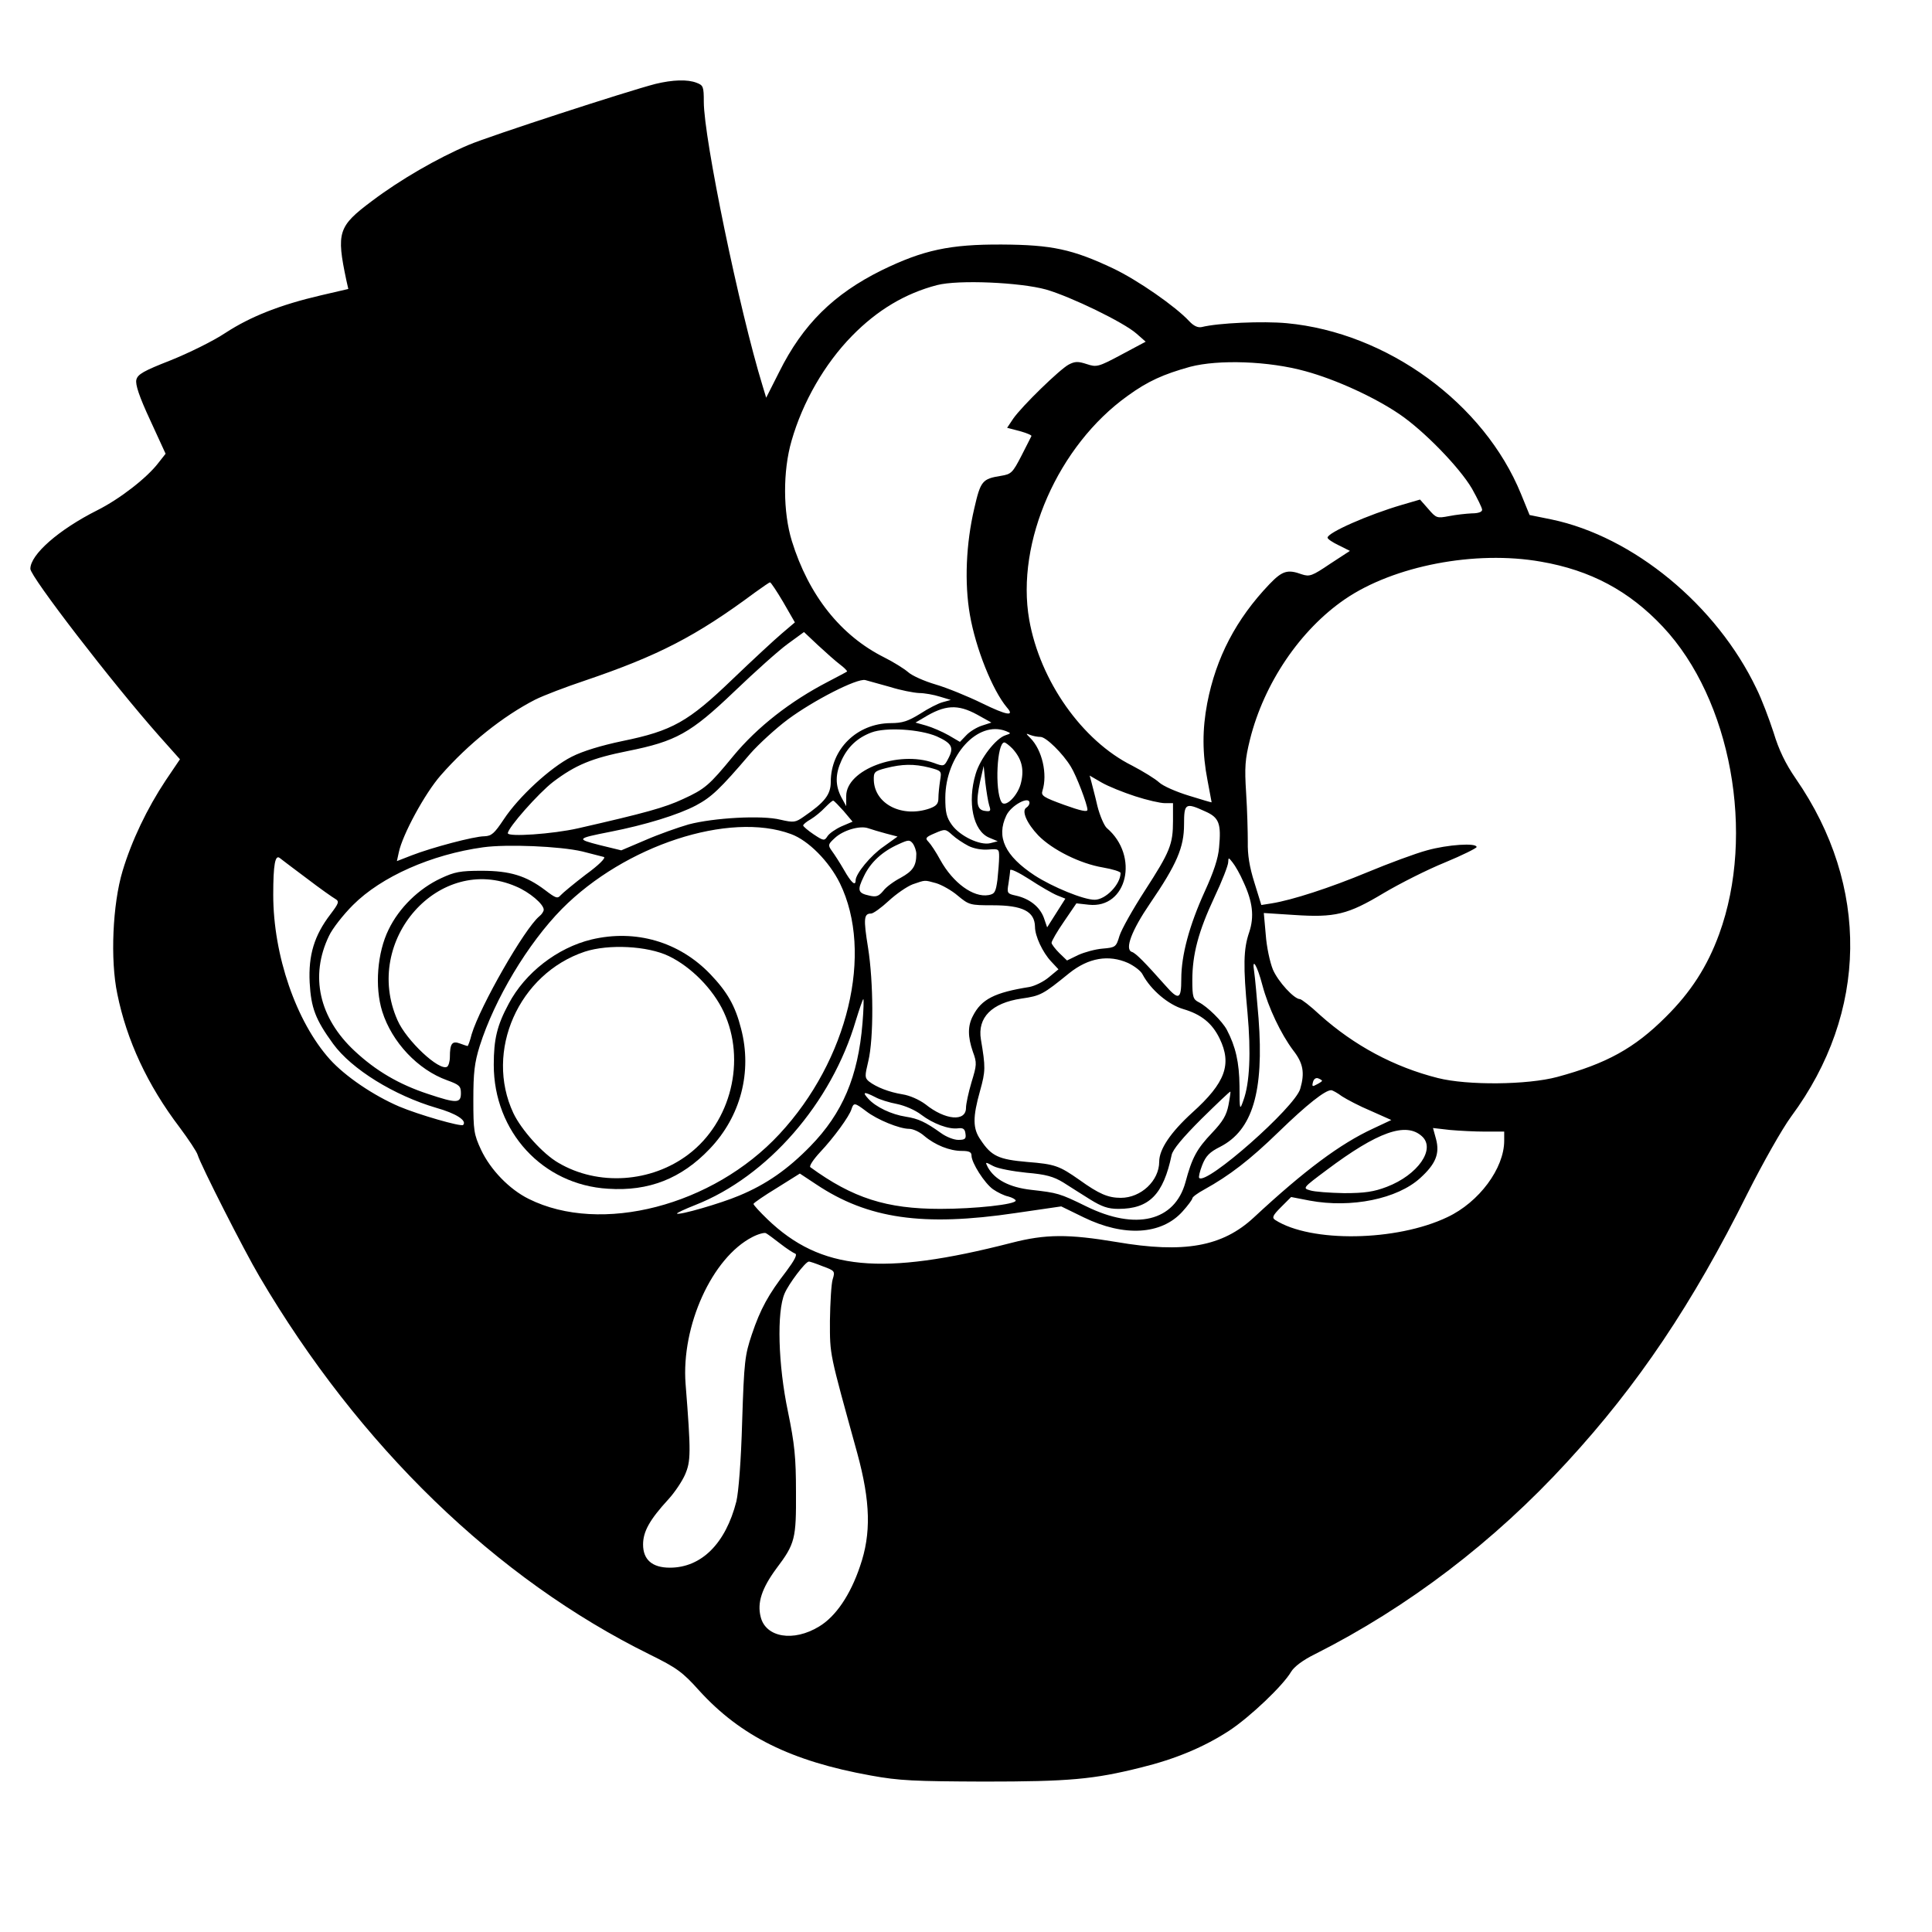 <?xml version="1.0" standalone="no"?>
<!DOCTYPE svg PUBLIC "-//W3C//DTD SVG 20010904//EN"
 "http://www.w3.org/TR/2001/REC-SVG-20010904/DTD/svg10.dtd">
<svg version="1.0" xmlns="http://www.w3.org/2000/svg"
 width="700pt" height="700pt" viewBox="0 0 700 700"
 preserveAspectRatio="xMidYMid meet">
<g transform="translate(0,700) scale(0.1,-0.1)"
fill="#000000" stroke="none">
<path d="M2375 6696 c-101 -26 -599 -188 -677 -221 -113 -48 -248 -126 -350
-203 -123 -92 -130 -113 -93 -288 l7 -31 -99 -23 c-146 -34 -254 -76 -346
-136 -45 -30 -135 -74 -200 -100 -97 -38 -118 -50 -123 -70 -4 -17 10 -60 50
-146 l56 -122 -26 -33 c-41 -54 -140 -131 -222 -172 -139 -70 -242 -160 -242
-212 0 -28 296 -413 468 -607 l74 -83 -52 -77 c-67 -101 -123 -218 -156 -328
-36 -120 -45 -321 -19 -445 34 -168 109 -330 226 -484 32 -43 62 -88 65 -99
11 -37 169 -348 224 -441 361 -614 857 -1095 1415 -1370 97 -48 118 -63 178
-130 150 -165 333 -256 622 -308 104 -19 158 -21 410 -22 309 0 397 8 569 51
126 31 228 74 319 133 76 50 196 164 225 214 11 18 42 42 87 64 337 170 648
407 913 696 256 278 455 574 653 972 57 113 126 235 159 280 279 377 285 835
17 1223 -38 55 -62 105 -81 168 -16 49 -43 121 -62 159 -144 302 -446 551
-743 613 l-79 16 -31 76 c-134 329 -485 585 -849 619 -87 8 -248 1 -308 -14
-14 -3 -29 4 -45 21 -50 54 -187 149 -275 191 -148 70 -223 86 -404 87 -189 1
-285 -20 -435 -93 -174 -86 -286 -196 -372 -369 l-47 -93 -13 43 c-84 273
-213 897 -213 1029 0 55 -2 60 -26 69 -33 13 -87 11 -149 -4z m1415 -745 c90
-26 282 -119 328 -160 l33 -29 -88 -47 c-84 -45 -90 -46 -126 -34 -31 10 -42
10 -65 -2 -32 -17 -169 -150 -201 -196 l-22 -33 46 -12 c25 -7 44 -15 42 -18
-1 -3 -18 -35 -36 -71 -32 -62 -37 -67 -74 -73 -68 -11 -74 -18 -97 -118 -30
-128 -36 -270 -16 -385 21 -122 82 -274 134 -336 30 -34 0 -29 -90 15 -51 25
-127 56 -168 68 -41 12 -86 32 -100 45 -14 12 -52 36 -86 53 -158 79 -274 225
-335 422 -32 104 -33 253 -1 363 40 140 120 279 219 380 92 94 193 154 308
184 77 20 301 10 395 -16z m940 -296 c110 -30 250 -94 341 -156 87 -59 216
-191 262 -269 20 -36 37 -70 37 -77 0 -8 -14 -13 -37 -13 -21 -1 -58 -5 -83
-10 -43 -8 -46 -8 -75 26 l-30 34 -65 -19 c-123 -36 -270 -101 -270 -119 0 -5
18 -17 41 -28 l40 -20 -72 -47 c-65 -44 -74 -47 -102 -38 -52 19 -71 13 -118
-36 -120 -126 -193 -265 -225 -431 -18 -95 -18 -181 1 -279 8 -43 15 -79 15
-80 0 -1 -37 10 -82 24 -46 14 -94 35 -108 48 -14 13 -58 40 -98 61 -181 90
-334 307 -373 529 -49 281 105 631 357 811 73 53 129 78 226 105 103 27 285
21 418 -16z m853 -690 c180 -31 320 -106 442 -236 247 -263 336 -751 204
-1113 -43 -118 -103 -211 -194 -301 -113 -113 -215 -169 -393 -217 -108 -29
-325 -31 -432 -4 -159 40 -304 118 -428 229 -34 32 -67 57 -72 57 -21 0 -79
63 -98 107 -11 27 -23 83 -26 127 l-7 78 109 -7 c149 -10 195 1 325 79 59 35
158 85 222 111 63 26 115 52 115 56 0 16 -105 9 -180 -12 -41 -11 -138 -47
-215 -79 -137 -57 -273 -101 -347 -113 l-38 -6 -25 81 c-18 57 -25 101 -24
147 0 36 -2 116 -6 177 -6 95 -4 122 14 195 51 204 182 397 344 508 177 121
472 178 710 136z m-2745 -147 l42 -73 -47 -40 c-26 -22 -107 -97 -179 -166
-160 -154 -218 -187 -399 -224 -76 -16 -143 -36 -184 -57 -77 -39 -192 -145
-246 -227 -34 -51 -44 -60 -70 -61 -37 0 -191 -41 -263 -69 l-54 -21 7 32 c13
63 94 213 152 279 100 114 225 214 342 274 30 15 111 46 180 69 265 90 402
160 616 319 28 20 52 37 55 37 3 0 25 -33 48 -72z m206 -226 c16 -12 27 -24
25 -25 -2 -2 -33 -18 -69 -37 -137 -71 -256 -164 -343 -269 -87 -106 -103
-120 -182 -156 -66 -31 -139 -51 -380 -106 -92 -21 -255 -32 -255 -18 0 20
112 146 164 186 82 62 141 86 271 112 174 35 227 64 385 215 74 71 161 149
194 173 l59 43 51 -48 c28 -26 64 -58 80 -70z m181 -81 c38 -12 85 -21 105
-22 19 0 53 -6 75 -13 l40 -12 -29 -8 c-16 -4 -53 -23 -82 -42 -44 -27 -64
-34 -107 -34 -122 -1 -217 -94 -217 -213 0 -46 -22 -74 -98 -126 -30 -21 -36
-22 -84 -11 -67 17 -242 7 -333 -17 -38 -11 -109 -36 -157 -57 l-87 -37 -78
19 c-86 22 -85 24 37 48 128 25 248 62 312 96 56 30 86 58 197 188 30 34 91
90 135 123 93 69 251 150 281 143 11 -3 51 -14 90 -25z m315 -100 l52 -29 -34
-11 c-19 -6 -45 -22 -57 -35 l-23 -24 -41 24 c-23 13 -60 29 -81 35 l-39 11
29 17 c78 48 124 50 194 12z m-146 -79 c55 -25 63 -40 42 -80 -15 -29 -16 -30
-53 -16 -129 46 -317 -25 -317 -120 l0 -37 -18 33 c-22 43 -22 83 1 133 23 50
58 82 108 101 53 20 176 12 237 -14z m251 19 c19 -8 19 -8 -2 -15 -35 -11 -92
-85 -108 -140 -31 -103 -9 -207 49 -231 l31 -13 -27 -7 c-37 -9 -109 25 -139
66 -20 28 -24 46 -24 99 1 153 118 281 220 241z m125 -21 c20 0 81 -60 110
-108 20 -32 60 -137 60 -156 0 -9 -24 -4 -85 18 -74 27 -84 33 -78 51 19 60
-1 148 -44 191 -17 17 -17 18 0 11 10 -4 27 -7 37 -7z m-102 -42 c33 -36 43
-73 32 -121 -10 -49 -59 -97 -72 -72 -24 42 -16 215 11 215 4 0 17 -10 29 -22z
m-301 -69 c45 -12 45 -12 39 -48 -3 -20 -6 -48 -6 -63 0 -20 -7 -28 -31 -37
-100 -35 -199 15 -203 101 -1 31 2 34 44 45 59 15 101 16 157 2z m217 -137 c7
-21 5 -23 -16 -20 -29 4 -33 30 -17 106 l13 57 6 -60 c4 -33 10 -70 14 -83z
m529 33 c43 -14 91 -25 108 -25 l29 0 0 -64 c0 -86 -11 -112 -102 -253 -44
-68 -85 -141 -92 -164 -12 -40 -14 -42 -61 -46 -26 -2 -66 -13 -88 -23 l-41
-20 -28 27 c-15 15 -28 32 -28 37 0 6 20 41 45 77 l45 66 45 -5 c139 -15 184
177 65 278 -9 8 -25 44 -34 80 -8 36 -19 75 -22 88 l-6 22 43 -25 c24 -14 79
-36 122 -50z m-1056 -54 l32 -38 -40 -17 c-22 -10 -45 -26 -51 -36 -11 -17
-14 -17 -50 7 -21 14 -38 29 -38 32 0 4 12 14 28 23 15 9 38 28 51 42 14 14
27 26 30 25 3 0 20 -18 38 -38z m673 30 c0 -6 -5 -13 -11 -17 -19 -11 1 -57
43 -101 51 -52 151 -102 234 -116 35 -6 64 -15 64 -20 0 -41 -54 -97 -94 -97
-40 0 -152 46 -217 88 -108 71 -140 139 -103 217 17 37 84 73 84 46z m637 -31
c50 -22 58 -44 50 -130 -3 -40 -20 -90 -52 -160 -56 -123 -85 -231 -85 -317 0
-75 -9 -79 -59 -22 -71 80 -106 116 -120 120 -27 9 -1 78 66 176 97 142 123
203 123 286 0 77 5 80 77 47z m-1501 -82 c63 -23 138 -99 177 -178 123 -252
30 -641 -219 -909 -241 -260 -647 -365 -908 -235 -71 35 -139 106 -173 178
-26 56 -28 70 -28 181 0 98 4 134 23 195 54 170 174 371 298 497 228 230 606
354 830 271z m344 2 l42 -11 -50 -36 c-47 -32 -102 -99 -102 -123 0 -22 -16
-8 -42 38 -15 26 -35 57 -44 69 -15 21 -14 24 11 47 30 28 91 46 121 35 12 -4
41 -13 64 -19z m299 -45 c20 -10 49 -15 72 -13 38 3 39 2 39 -27 0 -16 -3 -53
-6 -82 -6 -45 -10 -52 -32 -56 -55 -10 -129 44 -175 127 -15 28 -35 58 -43 66
-13 13 -10 17 23 31 37 16 39 16 63 -6 14 -13 40 -30 59 -40z m-189 -29 c0
-44 -13 -62 -56 -86 -25 -13 -54 -34 -64 -48 -16 -19 -25 -23 -50 -17 -42 9
-45 19 -20 70 24 51 67 90 125 116 37 17 41 17 53 2 6 -9 12 -26 12 -37z
m-1210 9 c36 -9 71 -18 78 -20 8 -3 -19 -30 -66 -64 -43 -33 -84 -67 -91 -75
-11 -13 -18 -10 -56 19 -69 52 -127 70 -230 70 -77 0 -98 -4 -147 -27 -80 -37
-152 -107 -190 -186 -41 -83 -51 -208 -23 -297 35 -111 129 -211 235 -249 44
-16 50 -21 50 -47 0 -37 -16 -37 -118 -3 -107 35 -191 85 -267 156 -129 120
-163 272 -93 417 12 26 51 76 87 112 103 103 284 183 471 209 86 12 279 4 360
-15z m-998 -98 c47 -36 94 -69 103 -74 15 -9 13 -15 -18 -56 -58 -76 -80 -147
-75 -247 5 -92 21 -134 85 -222 67 -92 221 -187 374 -232 71 -20 112 -46 97
-62 -8 -7 -161 37 -232 67 -93 40 -195 109 -251 171 -122 136 -205 377 -205
596 0 110 7 147 24 133 6 -5 50 -38 98 -74z m3393 -12 c34 -73 40 -126 21
-183 -21 -61 -22 -122 -6 -292 13 -144 8 -255 -15 -317 -13 -37 -14 -37 -14
52 -1 86 -14 143 -46 204 -16 30 -70 84 -102 100 -20 10 -23 19 -23 79 0 94
22 177 80 301 28 59 50 116 50 127 1 18 1 18 16 -1 9 -11 27 -42 39 -70z
m-675 -49 l30 -12 -33 -52 -33 -52 -12 35 c-15 40 -52 69 -101 80 -32 7 -33 9
-27 44 3 20 6 42 6 48 0 7 31 -8 70 -33 38 -25 83 -51 100 -58z m-1960 32 c48
-20 100 -64 100 -84 0 -6 -7 -17 -16 -24 -54 -45 -214 -325 -245 -427 -6 -24
-13 -43 -15 -43 -1 0 -14 4 -27 9 -29 11 -37 0 -37 -49 0 -16 -5 -32 -10 -35
-28 -17 -148 95 -180 169 -128 289 152 605 430 484z m1522 12 c20 -6 56 -26
78 -45 41 -34 45 -35 127 -35 108 0 152 -22 153 -78 0 -34 28 -93 58 -125 l27
-29 -35 -29 c-19 -16 -50 -31 -70 -35 -126 -20 -174 -44 -205 -105 -19 -36
-19 -75 0 -130 15 -40 14 -48 -5 -110 -11 -37 -20 -79 -20 -93 0 -51 -75 -45
-147 13 -23 17 -57 32 -83 36 -49 8 -95 26 -122 47 -15 13 -15 19 -2 73 20 83
19 287 -1 412 -17 105 -15 123 11 123 8 0 37 21 64 46 27 25 66 52 87 60 47
16 41 16 85 4z m695 -289 c23 -11 47 -29 53 -42 30 -56 93 -109 147 -125 65
-19 105 -51 132 -107 45 -93 21 -160 -99 -268 -79 -72 -120 -133 -120 -178 0
-69 -66 -131 -139 -131 -46 0 -79 14 -150 65 -73 51 -88 57 -189 65 -104 9
-130 21 -169 80 -29 41 -29 82 -2 178 20 72 20 85 3 186 -13 79 39 132 147
148 70 10 78 15 173 92 70 56 143 68 213 37z m487 -81 c22 -82 67 -176 111
-235 37 -47 43 -82 26 -140 -19 -67 -340 -350 -366 -323 -3 3 2 24 11 47 13
33 27 47 65 66 117 60 159 199 139 465 -6 74 -13 151 -16 170 -9 55 11 23 30
-50z m-1449 -137 c-16 -194 -72 -326 -189 -446 -81 -83 -159 -138 -258 -179
-66 -28 -218 -72 -225 -65 -2 2 28 16 66 31 262 103 494 369 582 669 13 42 25
77 27 77 2 0 1 -39 -3 -87z m1665 -209 c0 -2 -9 -8 -19 -13 -16 -9 -18 -8 -14
8 3 12 11 17 19 14 8 -3 14 -7 14 -9z m-339 -88 c-7 -36 -20 -59 -59 -100 -56
-59 -73 -90 -97 -180 -39 -141 -180 -175 -359 -87 -98 48 -104 49 -200 60 -79
9 -132 37 -157 82 -10 20 -10 20 20 4 17 -9 71 -19 120 -24 71 -6 98 -14 133
-35 23 -15 68 -43 98 -62 42 -26 65 -34 102 -34 112 0 163 52 193 195 4 20 40
63 108 131 56 55 103 100 105 99 1 -1 -2 -23 -7 -49z m411 32 c17 -11 64 -36
105 -53 l74 -33 -66 -31 c-119 -55 -248 -151 -432 -322 -114 -106 -253 -131
-498 -89 -174 29 -256 29 -380 -3 -471 -121 -691 -100 -884 85 -28 27 -51 52
-51 56 1 4 39 30 85 58 l83 52 59 -39 c187 -125 387 -154 723 -104 l165 24 82
-40 c146 -71 281 -63 357 21 20 22 36 44 36 48 0 5 19 19 43 32 92 51 165 107
271 210 101 98 167 150 189 150 5 0 23 -10 39 -22z m-1691 -3 c16 -9 52 -20
79 -25 29 -6 66 -22 88 -39 42 -32 100 -54 134 -49 17 2 24 -2 26 -19 3 -19
-1 -23 -26 -23 -16 0 -44 11 -63 25 -56 40 -82 52 -127 59 -52 8 -109 35 -136
65 -23 25 -16 27 25 6z m-33 -51 c40 -31 121 -64 156 -64 14 0 38 -11 54 -25
40 -34 93 -55 137 -55 26 0 35 -4 35 -17 0 -26 47 -100 78 -122 16 -11 40 -23
55 -26 15 -4 27 -11 27 -15 0 -14 -148 -30 -273 -30 -195 0 -317 39 -471 151
-5 4 11 28 35 54 50 53 106 130 114 156 8 25 12 24 53 -7z m2014 -91 c51 -46
-15 -140 -127 -183 -47 -18 -80 -23 -155 -23 -52 1 -108 5 -123 10 -28 8 -27
9 60 74 184 138 287 175 345 122z m229 17 l69 0 0 -33 c0 -100 -91 -223 -206
-277 -184 -88 -495 -93 -624 -10 -12 8 -9 16 21 46 l37 37 67 -13 c151 -28
318 6 401 82 56 51 71 88 57 141 l-11 40 61 -7 c33 -3 91 -6 128 -6z m-2554
-406 c23 -18 48 -34 54 -36 9 -3 -3 -25 -32 -64 -65 -84 -94 -137 -125 -229
-25 -75 -28 -96 -35 -315 -4 -145 -13 -256 -21 -290 -39 -153 -127 -240 -241
-240 -64 0 -97 29 -97 84 0 47 24 90 92 164 22 24 49 64 60 89 21 49 22 77 2
329 -16 210 96 457 242 532 21 11 44 17 49 14 6 -3 29 -20 52 -38z m154 -82
c44 -16 45 -18 36 -47 -5 -16 -9 -84 -10 -150 0 -128 -3 -110 99 -480 48 -176
51 -292 10 -410 -35 -104 -88 -182 -148 -218 -93 -57 -194 -40 -212 35 -13 51
4 103 57 175 68 90 72 108 71 278 0 125 -5 173 -29 290 -36 171 -41 363 -12
429 15 35 74 113 87 115 3 1 26 -7 51 -17z"/>
<path d="M2143 3596 c-124 -30 -241 -121 -300 -233 -42 -78 -54 -128 -54 -221
0 -242 177 -435 414 -449 148 -10 266 37 368 144 113 118 155 280 114 436 -21
83 -50 133 -111 197 -113 118 -271 164 -431 126z m280 -60 c81 -39 160 -119
199 -202 82 -175 27 -399 -127 -516 -135 -103 -328 -116 -472 -31 -56 32 -134
119 -163 180 -105 224 19 505 259 585 86 28 227 21 304 -16z"/>
</g>
</svg>
